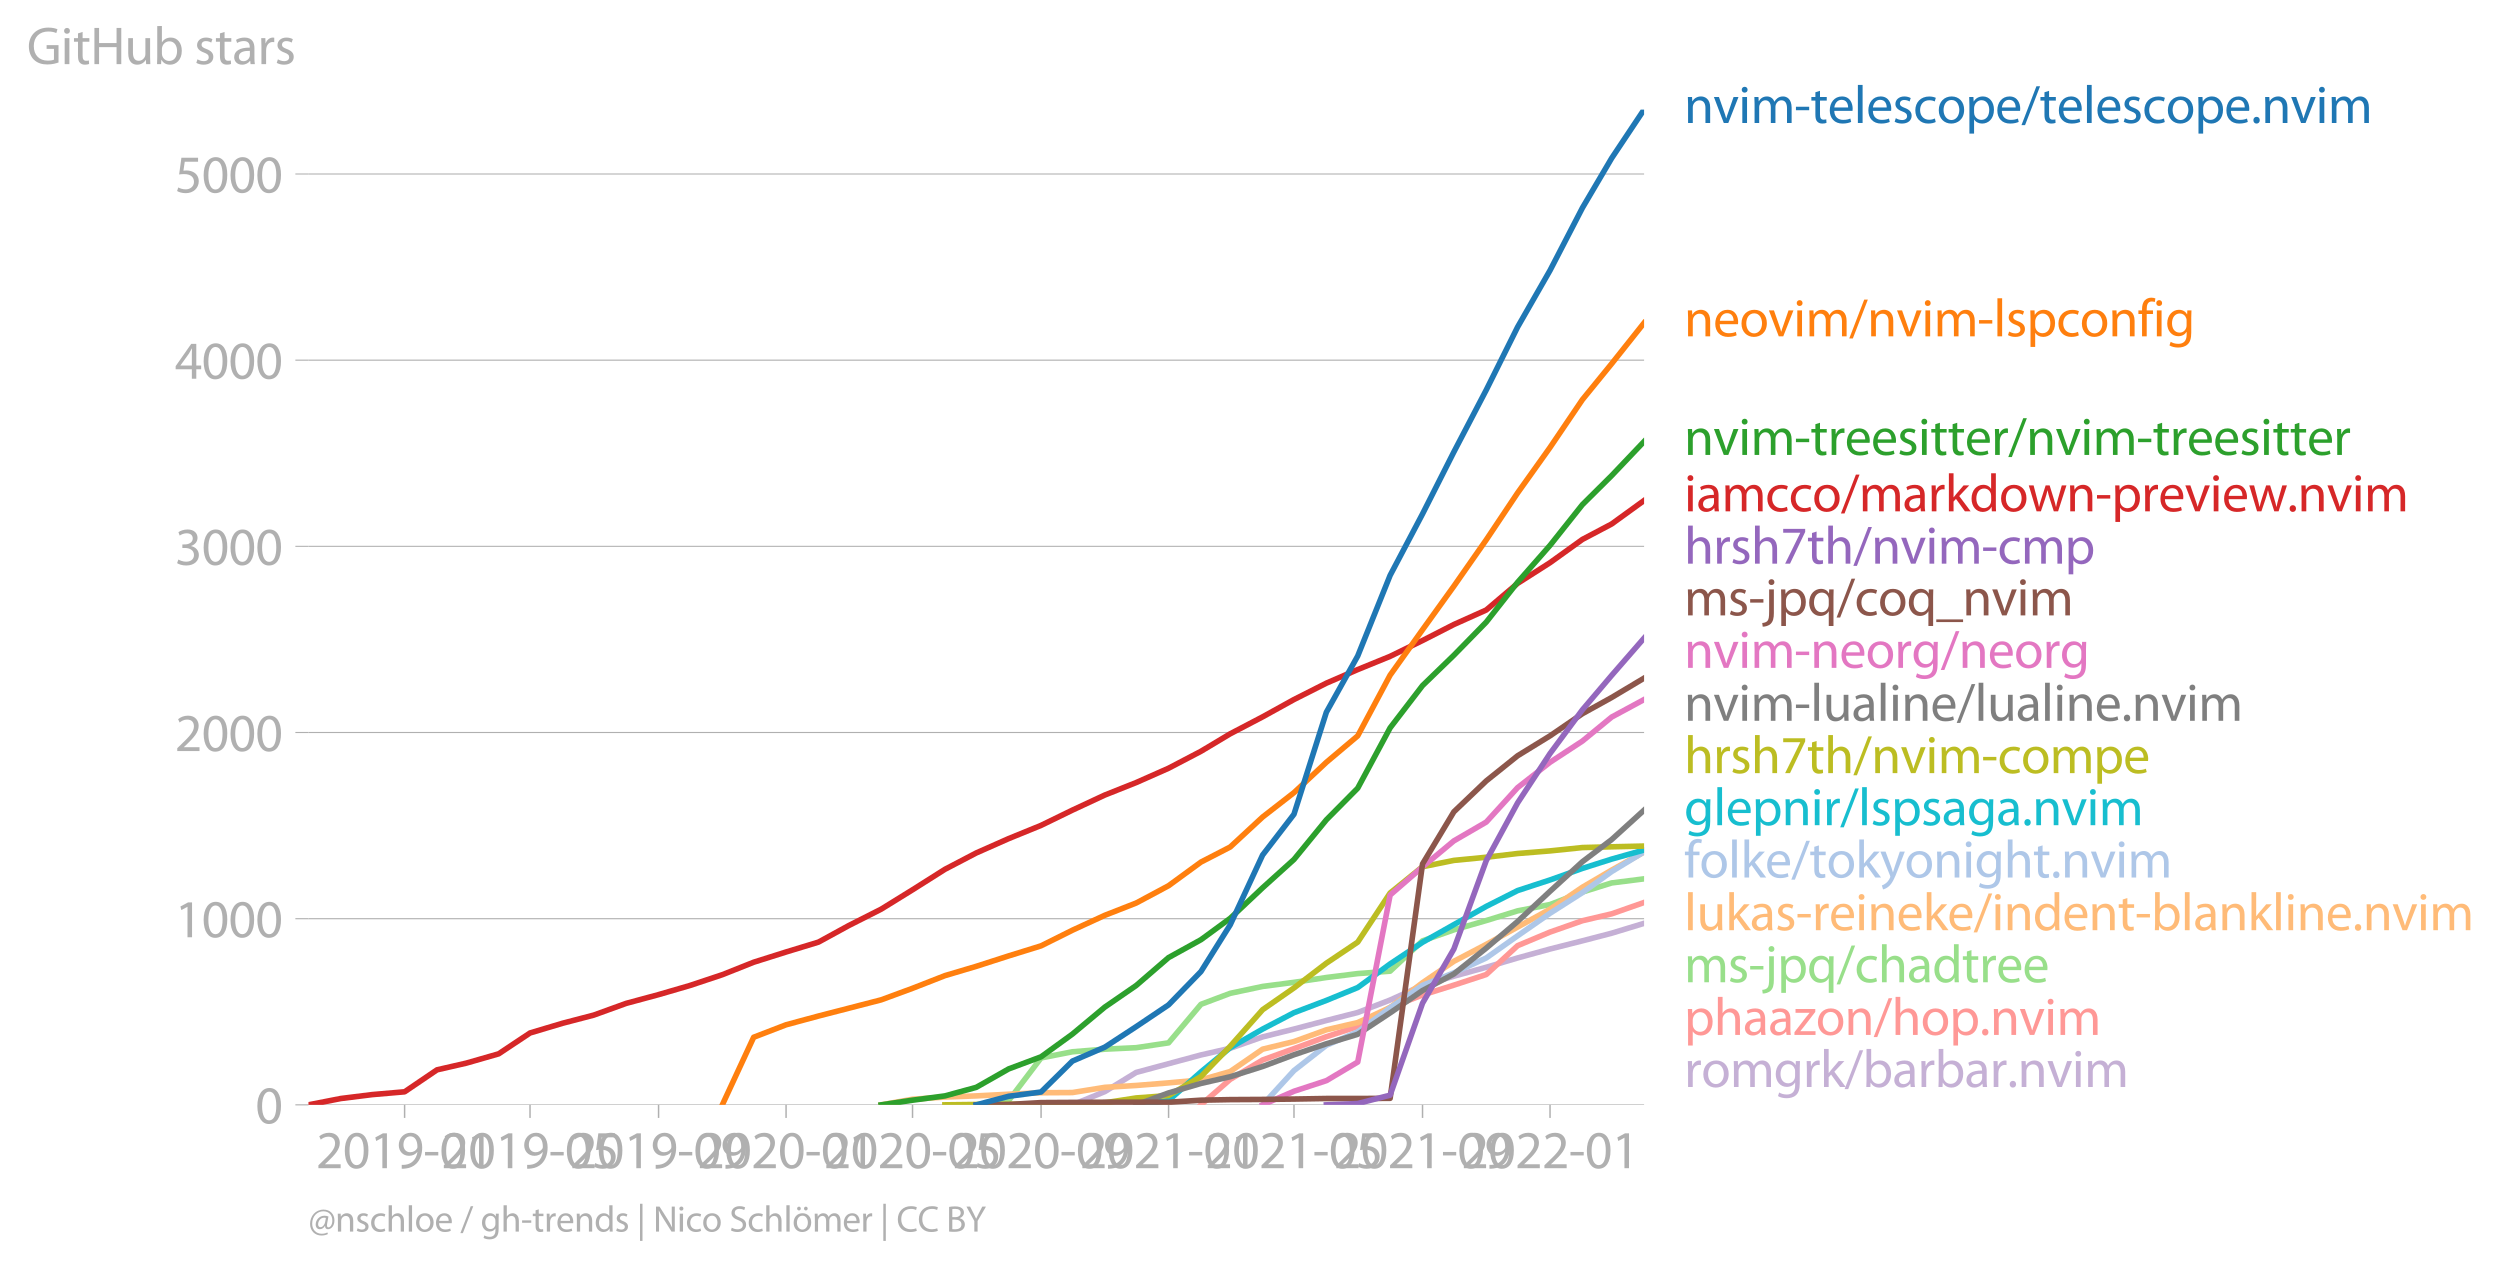 <svg xmlns:xlink="http://www.w3.org/1999/xlink" width="891.264" height="451.918" viewBox="0 0 668.448 338.939" xmlns="http://www.w3.org/2000/svg"><defs><style>*{stroke-linejoin:round;stroke-linecap:butt}</style></defs><g id="figure_1"><path d="M0 338.939h668.448V0H0v338.939z" style="fill:none" id="patch_1"/><g id="axes_1"><path d="M82.476 295.412h357.12V29.3H82.476v266.112z" style="fill:none" id="patch_2"/><g id="matplotlib.axis_1"><g id="xtick_1"><g id="line2d_1"><defs><path id="m31c21098c2" d="M0 0v3.5" style="stroke:#b0b0b0;stroke-width:.4"/></defs><use xlink:href="#m31c21098c2" x="108.184" y="295.412" style="fill:#b0b0b0;stroke:#b0b0b0;stroke-width:.4"/></g><g style="fill:#b0b0b0" transform="matrix(.14 0 0 -.14 84.49 312.352)" id="text_1"><defs><path id="MyriadPro-Regular-32" d="M2944 0v467H1075v13l333 307c877 845 1434 1466 1434 2234 0 595-378 1209-1274 1209-480 0-890-179-1178-422l180-397c192 160 505 352 883 352 621 0 825-390 825-813-6-627-486-1164-1548-2176L288 346V0h2656z" transform="scale(.016)"/><path id="MyriadPro-Regular-30" d="M1677 4230c-845 0-1447-768-1447-2163C243 691 794-70 1606-70c922 0 1447 780 1447 2195 0 1325-499 2105-1376 2105zm-32-435c582 0 845-672 845-1696 0-1062-276-1734-852-1734-512 0-844 614-844 1696 0 1133 358 1734 851 1734z" transform="scale(.016)"/><path id="MyriadPro-Regular-31" d="M1510 0h544v4160h-480l-908-486 108-429 724 390h12V0z" transform="scale(.016)"/><path id="MyriadPro-Regular-39" d="M614-64c135-6 314 0 519 32 448 51 889 243 1209 557 410 397 717 1037 717 1952 0 1062-525 1753-1376 1753S262 3539 262 2752c0-710 480-1274 1229-1274 416 0 749 167 979 448h20c-77-492-276-857-551-1107-237-224-544-358-870-403-192-19-333-32-455-19V-64zm1024 3866c589 0 852-544 852-1255 0-89-20-153-52-205-147-249-441-435-819-435-486 0-800 365-800 883 0 589 339 1012 813 1012h6z" transform="scale(.016)"/><path id="MyriadPro-Regular-2d" d="M192 1939v-416h1581v416H192z" transform="scale(.016)"/></defs><use xlink:href="#MyriadPro-Regular-32"/><use xlink:href="#MyriadPro-Regular-30" x="51.3"/><use xlink:href="#MyriadPro-Regular-31" x="102.6"/><use xlink:href="#MyriadPro-Regular-39" x="153.9"/><use xlink:href="#MyriadPro-Regular-2d" x="205.2"/><use xlink:href="#MyriadPro-Regular-30" x="235.9"/><use xlink:href="#MyriadPro-Regular-31" x="287.2"/></g></g><g id="xtick_2"><use xlink:href="#m31c21098c2" x="141.717" y="295.412" style="fill:#b0b0b0;stroke:#b0b0b0;stroke-width:.4" id="line2d_2"/><g style="fill:#b0b0b0" transform="matrix(.14 0 0 -.14 118.023 312.352)" id="text_2"><defs><path id="MyriadPro-Regular-35" d="M2771 4160H781L512 2163c154 19 339 45 576 45 832 0 1190-384 1197-922 0-556-455-902-986-902-377 0-717 128-889 230L269 186C467 58 851-70 1306-70c902 0 1548 608 1548 1420 0 525-268 884-595 1069-256 154-576 224-896 224-153 0-243-13-339-25l160 1068h1587v474z" transform="scale(.016)"/></defs><use xlink:href="#MyriadPro-Regular-32"/><use xlink:href="#MyriadPro-Regular-30" x="51.3"/><use xlink:href="#MyriadPro-Regular-31" x="102.6"/><use xlink:href="#MyriadPro-Regular-39" x="153.9"/><use xlink:href="#MyriadPro-Regular-2d" x="205.2"/><use xlink:href="#MyriadPro-Regular-30" x="235.9"/><use xlink:href="#MyriadPro-Regular-35" x="287.2"/></g></g><g id="xtick_3"><use xlink:href="#m31c21098c2" x="176.088" y="295.412" style="fill:#b0b0b0;stroke:#b0b0b0;stroke-width:.4" id="line2d_3"/><g style="fill:#b0b0b0" transform="matrix(.14 0 0 -.14 152.394 312.352)" id="text_3"><use xlink:href="#MyriadPro-Regular-32"/><use xlink:href="#MyriadPro-Regular-30" x="51.3"/><use xlink:href="#MyriadPro-Regular-31" x="102.6"/><use xlink:href="#MyriadPro-Regular-39" x="153.9"/><use xlink:href="#MyriadPro-Regular-2d" x="205.2"/><use xlink:href="#MyriadPro-Regular-30" x="235.9"/><use xlink:href="#MyriadPro-Regular-39" x="287.2"/></g></g><g id="xtick_4"><use xlink:href="#m31c21098c2" x="210.179" y="295.412" style="fill:#b0b0b0;stroke:#b0b0b0;stroke-width:.4" id="line2d_4"/><g style="fill:#b0b0b0" transform="matrix(.14 0 0 -.14 186.485 312.352)" id="text_4"><use xlink:href="#MyriadPro-Regular-32"/><use xlink:href="#MyriadPro-Regular-30" x="51.3"/><use xlink:href="#MyriadPro-Regular-32" x="102.6"/><use xlink:href="#MyriadPro-Regular-30" x="153.9"/><use xlink:href="#MyriadPro-Regular-2d" x="205.2"/><use xlink:href="#MyriadPro-Regular-30" x="235.9"/><use xlink:href="#MyriadPro-Regular-31" x="287.2"/></g></g><g id="xtick_5"><use xlink:href="#m31c21098c2" x="243.991" y="295.412" style="fill:#b0b0b0;stroke:#b0b0b0;stroke-width:.4" id="line2d_5"/><g style="fill:#b0b0b0" transform="matrix(.14 0 0 -.14 220.297 312.352)" id="text_5"><use xlink:href="#MyriadPro-Regular-32"/><use xlink:href="#MyriadPro-Regular-30" x="51.3"/><use xlink:href="#MyriadPro-Regular-32" x="102.6"/><use xlink:href="#MyriadPro-Regular-30" x="153.9"/><use xlink:href="#MyriadPro-Regular-2d" x="205.2"/><use xlink:href="#MyriadPro-Regular-30" x="235.9"/><use xlink:href="#MyriadPro-Regular-35" x="287.2"/></g></g><g id="xtick_6"><use xlink:href="#m31c21098c2" x="278.361" y="295.412" style="fill:#b0b0b0;stroke:#b0b0b0;stroke-width:.4" id="line2d_6"/><g style="fill:#b0b0b0" transform="matrix(.14 0 0 -.14 254.667 312.352)" id="text_6"><use xlink:href="#MyriadPro-Regular-32"/><use xlink:href="#MyriadPro-Regular-30" x="51.3"/><use xlink:href="#MyriadPro-Regular-32" x="102.6"/><use xlink:href="#MyriadPro-Regular-30" x="153.9"/><use xlink:href="#MyriadPro-Regular-2d" x="205.2"/><use xlink:href="#MyriadPro-Regular-30" x="235.9"/><use xlink:href="#MyriadPro-Regular-39" x="287.2"/></g></g><g id="xtick_7"><use xlink:href="#m31c21098c2" x="312.453" y="295.412" style="fill:#b0b0b0;stroke:#b0b0b0;stroke-width:.4" id="line2d_7"/><g style="fill:#b0b0b0" transform="matrix(.14 0 0 -.14 288.759 312.352)" id="text_7"><use xlink:href="#MyriadPro-Regular-32"/><use xlink:href="#MyriadPro-Regular-30" x="51.3"/><use xlink:href="#MyriadPro-Regular-32" x="102.6"/><use xlink:href="#MyriadPro-Regular-31" x="153.9"/><use xlink:href="#MyriadPro-Regular-2d" x="205.2"/><use xlink:href="#MyriadPro-Regular-30" x="235.9"/><use xlink:href="#MyriadPro-Regular-31" x="287.2"/></g></g><g id="xtick_8"><use xlink:href="#m31c21098c2" x="345.985" y="295.412" style="fill:#b0b0b0;stroke:#b0b0b0;stroke-width:.4" id="line2d_8"/><g style="fill:#b0b0b0" transform="matrix(.14 0 0 -.14 322.291 312.352)" id="text_8"><use xlink:href="#MyriadPro-Regular-32"/><use xlink:href="#MyriadPro-Regular-30" x="51.3"/><use xlink:href="#MyriadPro-Regular-32" x="102.6"/><use xlink:href="#MyriadPro-Regular-31" x="153.9"/><use xlink:href="#MyriadPro-Regular-2d" x="205.2"/><use xlink:href="#MyriadPro-Regular-30" x="235.9"/><use xlink:href="#MyriadPro-Regular-35" x="287.2"/></g></g><g id="xtick_9"><use xlink:href="#m31c21098c2" x="380.356" y="295.412" style="fill:#b0b0b0;stroke:#b0b0b0;stroke-width:.4" id="line2d_9"/><g style="fill:#b0b0b0" transform="matrix(.14 0 0 -.14 356.662 312.352)" id="text_9"><use xlink:href="#MyriadPro-Regular-32"/><use xlink:href="#MyriadPro-Regular-30" x="51.3"/><use xlink:href="#MyriadPro-Regular-32" x="102.6"/><use xlink:href="#MyriadPro-Regular-31" x="153.9"/><use xlink:href="#MyriadPro-Regular-2d" x="205.2"/><use xlink:href="#MyriadPro-Regular-30" x="235.9"/><use xlink:href="#MyriadPro-Regular-39" x="287.2"/></g></g><g id="xtick_10"><use xlink:href="#m31c21098c2" x="414.447" y="295.412" style="fill:#b0b0b0;stroke:#b0b0b0;stroke-width:.4" id="line2d_10"/><g style="fill:#b0b0b0" transform="matrix(.14 0 0 -.14 390.753 312.352)" id="text_10"><use xlink:href="#MyriadPro-Regular-32"/><use xlink:href="#MyriadPro-Regular-30" x="51.3"/><use xlink:href="#MyriadPro-Regular-32" x="102.6"/><use xlink:href="#MyriadPro-Regular-32" x="153.9"/><use xlink:href="#MyriadPro-Regular-2d" x="205.2"/><use xlink:href="#MyriadPro-Regular-30" x="235.9"/><use xlink:href="#MyriadPro-Regular-31" x="287.2"/></g></g></g><g id="matplotlib.axis_2"><g id="ytick_1"><path d="M82.476 295.412h357.12" clip-path="url(#pa1a9a6b11c)" style="fill:none;stroke:#b0b0b0;stroke-width:.3;stroke-linecap:square" id="line2d_11"/><g id="line2d_12"><defs><path id="mecd970bd7c" d="M0 0h-3.5" style="stroke:#b0b0b0;stroke-width:.3"/></defs><use xlink:href="#mecd970bd7c" x="82.476" y="295.412" style="fill:#b0b0b0;stroke:#b0b0b0;stroke-width:.3"/></g><use xlink:href="#MyriadPro-Regular-30" style="fill:#b0b0b0" transform="matrix(.14 0 0 -.14 68.295 300.382)" id="text_11"/></g><g id="ytick_2"><path d="M82.476 245.634h357.12" clip-path="url(#pa1a9a6b11c)" style="fill:none;stroke:#b0b0b0;stroke-width:.3;stroke-linecap:square" id="line2d_13"/><use xlink:href="#mecd970bd7c" x="82.476" y="245.634" style="fill:#b0b0b0;stroke:#b0b0b0;stroke-width:.3" id="line2d_14"/><g style="fill:#b0b0b0" transform="matrix(.14 0 0 -.14 46.75 250.604)" id="text_12"><use xlink:href="#MyriadPro-Regular-31"/><use xlink:href="#MyriadPro-Regular-30" x="51.3"/><use xlink:href="#MyriadPro-Regular-30" x="102.6"/><use xlink:href="#MyriadPro-Regular-30" x="153.9"/></g></g><g id="ytick_3"><path d="M82.476 195.856h357.12" clip-path="url(#pa1a9a6b11c)" style="fill:none;stroke:#b0b0b0;stroke-width:.3;stroke-linecap:square" id="line2d_15"/><use xlink:href="#mecd970bd7c" x="82.476" y="195.856" style="fill:#b0b0b0;stroke:#b0b0b0;stroke-width:.3" id="line2d_16"/><g style="fill:#b0b0b0" transform="matrix(.14 0 0 -.14 46.75 200.826)" id="text_13"><use xlink:href="#MyriadPro-Regular-32"/><use xlink:href="#MyriadPro-Regular-30" x="51.3"/><use xlink:href="#MyriadPro-Regular-30" x="102.6"/><use xlink:href="#MyriadPro-Regular-30" x="153.9"/></g></g><g id="ytick_4"><path d="M82.476 146.078h357.12" clip-path="url(#pa1a9a6b11c)" style="fill:none;stroke:#b0b0b0;stroke-width:.3;stroke-linecap:square" id="line2d_17"/><use xlink:href="#mecd970bd7c" x="82.476" y="146.078" style="fill:#b0b0b0;stroke:#b0b0b0;stroke-width:.3" id="line2d_18"/><g style="fill:#b0b0b0" transform="matrix(.14 0 0 -.14 46.75 151.048)" id="text_14"><defs><path id="MyriadPro-Regular-33" d="M269 211C474 77 883-70 1350-70c999 0 1517 582 1517 1248 0 582-416 966-928 1068v13c512 186 768 551 768 979 0 506-371 992-1190 992-448 0-871-160-1088-320l147-409c179 128 499 275 832 275 518 0 730-294 730-627 0-493-519-704-928-704H896v-423h314c544 0 1068-249 1075-832 6-345-218-806-941-806-390 0-762 160-922 262L269 211z" transform="scale(.016)"/></defs><use xlink:href="#MyriadPro-Regular-33"/><use xlink:href="#MyriadPro-Regular-30" x="51.3"/><use xlink:href="#MyriadPro-Regular-30" x="102.6"/><use xlink:href="#MyriadPro-Regular-30" x="153.9"/></g></g><g id="ytick_5"><path d="M82.476 96.3h357.12" clip-path="url(#pa1a9a6b11c)" style="fill:none;stroke:#b0b0b0;stroke-width:.3;stroke-linecap:square" id="line2d_19"/><use xlink:href="#mecd970bd7c" x="82.476" y="96.301" style="fill:#b0b0b0;stroke:#b0b0b0;stroke-width:.3" id="line2d_20"/><g style="fill:#b0b0b0" transform="matrix(.14 0 0 -.14 46.75 101.27)" id="text_15"><defs><path id="MyriadPro-Regular-34" d="M2560 0v1133h582v441h-582v2586h-608L96 1504v-371h1933V0h531zM666 1574v13l1017 1415c115 192 218 371 346 614h19c-13-218-19-435-19-653V1574H666z" transform="scale(.016)"/></defs><use xlink:href="#MyriadPro-Regular-34"/><use xlink:href="#MyriadPro-Regular-30" x="51.3"/><use xlink:href="#MyriadPro-Regular-30" x="102.6"/><use xlink:href="#MyriadPro-Regular-30" x="153.9"/></g></g><g id="ytick_6"><path d="M82.476 46.523h357.12" clip-path="url(#pa1a9a6b11c)" style="fill:none;stroke:#b0b0b0;stroke-width:.3;stroke-linecap:square" id="line2d_21"/><use xlink:href="#mecd970bd7c" x="82.476" y="46.523" style="fill:#b0b0b0;stroke:#b0b0b0;stroke-width:.3" id="line2d_22"/><g style="fill:#b0b0b0" transform="matrix(.14 0 0 -.14 46.75 51.493)" id="text_16"><use xlink:href="#MyriadPro-Regular-35"/><use xlink:href="#MyriadPro-Regular-30" x="51.3"/><use xlink:href="#MyriadPro-Regular-30" x="102.6"/><use xlink:href="#MyriadPro-Regular-30" x="153.9"/></g></g><g style="fill:#b0b0b0" transform="matrix(.14 0 0 -.14 7.2 17.14)" id="text_17"><defs><path id="MyriadPro-Regular-47" d="M3770 2266H2349v-448h877V531c-128-64-378-115-743-115-1005 0-1664 646-1664 1741 0 1081 685 1734 1735 1734 435 0 723-83 953-185l135 454c-186 90-576 198-1076 198-1446 0-2329-940-2336-2227 0-672 231-1248 602-1606 422-403 960-570 1613-570 582 0 1075 147 1325 237v2074z" transform="scale(.016)"/><path id="MyriadPro-Regular-69" d="M1030 0v3098H467V0h563zM749 4320c-205 0-352-154-352-352 0-192 141-346 339-346 224 0 365 154 358 346 0 198-134 352-345 352z" transform="scale(.016)"/><path id="MyriadPro-Regular-74" d="M595 3667v-569H115v-429h480V979c0-365 58-640 218-806C947 19 1158-70 1421-70c217 0 390 38 499 83l-26 422c-83-25-172-38-326-38-314 0-422 217-422 601v1671h806v429h-806v742l-551-173z" transform="scale(.016)"/><path id="MyriadPro-Regular-48" d="M486 4314V0h557v2022h2087V0h563v4314h-563V2509H1043v1805H486z" transform="scale(.016)"/><path id="MyriadPro-Regular-75" d="M3059 3098h-563V1197c0-103-19-205-51-288-103-250-365-512-743-512-512 0-691 397-691 985v1716H448V1286C448 198 1030-70 1517-70c550 0 877 326 1024 576h13l32-506h499c-19 243-26 525-26 845v2253z" transform="scale(.016)"/><path id="MyriadPro-Regular-62" d="M467 800c0-275-13-589-25-800h486l26 512h19c230-410 589-582 1037-582 691 0 1388 550 1388 1657 7 941-537 1581-1305 1581-499 0-858-224-1056-570h-13v1946H467V800zm557 998c0 90 19 167 32 231 115 429 474 691 858 691 601 0 921-531 921-1152 0-710-352-1190-941-1190-409 0-736 268-844 659-13 64-26 134-26 205v556z" transform="scale(.016)"/><path id="MyriadPro-Regular-73" d="M250 147C467 19 781-70 1120-70c736 0 1158 390 1158 934 0 461-275 730-812 934-404 154-589 269-589 525 0 231 185 423 518 423 288 0 512-103 634-180l141 410c-173 102-448 192-762 192-666 0-1069-410-1069-909 0-371 263-678 819-877 416-153 576-300 576-569 0-256-192-461-601-461-282 0-576 115-743 224L250 147z" transform="scale(.016)"/><path id="MyriadPro-Regular-61" d="M2643 1901c0 621-230 1267-1177 1267-391 0-762-109-1018-275l128-371c218 140 518 230 806 230 634 0 704-461 704-717v-64C890 1978 224 1568 224 819c0-448 320-889 947-889 442 0 775 217 947 460h20l44-390h512c-38 211-51 474-51 742v1159zm-544-858c0-57-13-121-32-179-89-262-345-518-749-518-288 0-531 172-531 537 0 602 698 711 1312 698v-538z" transform="scale(.016)"/><path id="MyriadPro-Regular-72" d="M467 0h557v1651c0 96 13 186 26 263 76 422 358 723 755 723 77 0 134-7 192-19v531c-51 13-96 19-160 19-378 0-717-262-858-678h-25l-20 608H442c19-288 25-602 25-967V0z" transform="scale(.016)"/></defs><use xlink:href="#MyriadPro-Regular-47"/><use xlink:href="#MyriadPro-Regular-69" x="64.6"/><use xlink:href="#MyriadPro-Regular-74" x="88"/><use xlink:href="#MyriadPro-Regular-48" x="121.1"/><use xlink:href="#MyriadPro-Regular-75" x="186.3"/><use xlink:href="#MyriadPro-Regular-62" x="241.4"/><use xlink:href="#MyriadPro-Regular-20" x="298.3"/><use xlink:href="#MyriadPro-Regular-73" x="319.5"/><use xlink:href="#MyriadPro-Regular-74" x="359.1"/><use xlink:href="#MyriadPro-Regular-61" x="392.2"/><use xlink:href="#MyriadPro-Regular-72" x="440.4"/><use xlink:href="#MyriadPro-Regular-73" x="473.1"/></g></g><path d="m286.744 295.412 8.663-3.535 8.383-5.127 8.663-2.34 8.662-2.339 7.824-1.792 8.663-3.036 8.383-2.09 8.663-2.29 8.383-2.141 8.662-3.335 8.663-3.933 8.383-2.439 8.662-2.39 8.383-2.488 8.663-2.39 8.662-2.19 7.825-2.04 8.662-2.639" clip-path="url(#pa1a9a6b11c)" style="fill:none;stroke:#c5b0d5;stroke-width:1.5;stroke-linecap:square" id="line2d_23"/><path d="m321.115 295.412 7.824-6.82 8.663-5.177 8.383-3.036 8.663-3.186 8.383-2.738 8.662-5.077 8.663-3.335 8.383-2.638 8.662-2.838 8.383-7.715 8.663-3.634 8.662-3.037 7.825-1.841 8.662-3.037" clip-path="url(#pa1a9a6b11c)" style="fill:none;stroke:#ff9896;stroke-width:1.5;stroke-linecap:square" id="line2d_24"/><path d="m261.036 295.412 8.663-1.145 8.662-11.4 8.383-1.642 8.663-.697 8.383-.398 8.663-1.294 8.662-10.304 7.824-2.937 8.663-1.842 8.383-1.095 8.663-1.294 8.383-1.046 8.662-.647 8.663-8.114 8.383-2.936 8.662-2.49 8.383-2.588 8.663-1.692 8.662-3.335 7.825-2.44 8.662-1.095" clip-path="url(#pa1a9a6b11c)" style="fill:none;stroke:#98df8a;stroke-width:1.5;stroke-linecap:square" id="line2d_25"/><g style="fill:#1f77b4" transform="matrix(.14 0 0 -.14 450.31 32.884)" id="text_18"><defs><path id="MyriadPro-Regular-6e" d="M467 0h563v1862c0 96 13 192 39 263 96 313 384 576 755 576 531 0 717-416 717-915V0h563v1850c0 1062-666 1318-1094 1318-512 0-871-288-1024-582h-13l-32 512H442c19-256 25-519 25-839V0z" transform="scale(.016)"/><path id="MyriadPro-Regular-76" d="M83 3098 1261 0h537l1216 3098h-588l-602-1741c-102-282-192-538-262-794h-20c-64 256-147 512-249 794L685 3098H83z" transform="scale(.016)"/><path id="MyriadPro-Regular-6d" d="M467 0h551v1869c0 96 12 192 44 275 90 282 346 563 698 563 429 0 646-358 646-851V0h551v1914c0 102 19 204 45 281 96 275 345 512 665 512 455 0 672-358 672-953V0h551v1824c0 1075-608 1344-1018 1344-294 0-499-77-685-218-128-96-249-230-345-403h-13c-135 365-455 621-877 621-512 0-800-275-973-570h-19l-26 500H442c19-256 25-519 25-839V0z" transform="scale(.016)"/><path id="MyriadPro-Regular-65" d="M2957 1446c6 58 19 148 19 263 0 569-269 1459-1280 1459-902 0-1453-736-1453-1670C243 563 813-70 1766-70c493 0 832 108 1031 198l-96 403c-211-89-455-160-858-160-563 0-1049 314-1062 1075h2176zM787 1850c45 390 295 915 864 915 634 0 787-557 781-915H787z" transform="scale(.016)"/><path id="MyriadPro-Regular-6c" d="M467 0h563v4544H467V0z" transform="scale(.016)"/><path id="MyriadPro-Regular-63" d="M2579 538c-160-71-371-154-691-154-614 0-1075 442-1075 1158 0 647 384 1172 1094 1172 307 0 519-71 653-148l128 436c-154 76-448 160-781 160-1011 0-1664-692-1664-1645C243 570 851-70 1786-70c416 0 742 108 889 185l-96 423z" transform="scale(.016)"/><path id="MyriadPro-Regular-6f" d="M1779 3168c-857 0-1536-608-1536-1645C243 544 890-70 1728-70c749 0 1542 499 1542 1644 0 948-601 1594-1491 1594zm-13-422c666 0 928-666 928-1191 0-697-403-1203-940-1203-551 0-941 512-941 1190 0 589 288 1204 953 1204z" transform="scale(.016)"/><path id="MyriadPro-Regular-70" d="M467-1267h557V416h13c185-307 544-486 953-486 730 0 1408 550 1408 1664 0 940-563 1574-1312 1574-505 0-870-224-1100-602h-13l-26 532H442c12-295 25-615 25-1012v-3353zm557 3059c0 77 19 160 38 230 109 423 468 698 852 698 595 0 921-531 921-1152 0-710-345-1197-941-1197-403 0-742 269-844 659-13 71-26 148-26 231v531z" transform="scale(.016)"/><path id="MyriadPro-Regular-2f" d="m422-256 1792 4640h-435L-6-256h428z" transform="scale(.016)"/><path id="MyriadPro-Regular-2e" d="M710-70c237 0 384 172 384 403 0 237-153 403-377 403S333 570 333 333c0-231 153-403 371-403h6z" transform="scale(.016)"/></defs><use xlink:href="#MyriadPro-Regular-6e"/><use xlink:href="#MyriadPro-Regular-76" x="55.5"/><use xlink:href="#MyriadPro-Regular-69" x="103.6"/><use xlink:href="#MyriadPro-Regular-6d" x="127"/><use xlink:href="#MyriadPro-Regular-2d" x="210.4"/><use xlink:href="#MyriadPro-Regular-74" x="241.1"/><use xlink:href="#MyriadPro-Regular-65" x="274.2"/><use xlink:href="#MyriadPro-Regular-6c" x="324.3"/><use xlink:href="#MyriadPro-Regular-65" x="347.9"/><use xlink:href="#MyriadPro-Regular-73" x="398"/><use xlink:href="#MyriadPro-Regular-63" x="437.6"/><use xlink:href="#MyriadPro-Regular-6f" x="482.4"/><use xlink:href="#MyriadPro-Regular-70" x="537.3"/><use xlink:href="#MyriadPro-Regular-65" x="594.2"/><use xlink:href="#MyriadPro-Regular-2f" x="644.3"/><use xlink:href="#MyriadPro-Regular-74" x="678.6"/><use xlink:href="#MyriadPro-Regular-65" x="711.7"/><use xlink:href="#MyriadPro-Regular-6c" x="761.8"/><use xlink:href="#MyriadPro-Regular-65" x="785.4"/><use xlink:href="#MyriadPro-Regular-73" x="835.5"/><use xlink:href="#MyriadPro-Regular-63" x="875.1"/><use xlink:href="#MyriadPro-Regular-6f" x="919.9"/><use xlink:href="#MyriadPro-Regular-70" x="974.8"/><use xlink:href="#MyriadPro-Regular-65" x="1031.7"/><use xlink:href="#MyriadPro-Regular-2e" x="1081.8"/><use xlink:href="#MyriadPro-Regular-6e" x="1102.5"/><use xlink:href="#MyriadPro-Regular-76" x="1158"/><use xlink:href="#MyriadPro-Regular-69" x="1206.1"/><use xlink:href="#MyriadPro-Regular-6d" x="1229.5"/></g><g style="fill:#ff7f0e" transform="matrix(.14 0 0 -.14 450.31 89.928)" id="text_19"><defs><path id="MyriadPro-Regular-66" d="M1082 0v2669h748v429h-748v166c0 474 121 896 601 896 160 0 275-32 359-70l76 435c-108 45-281 89-480 89-262 0-544-83-755-288-262-249-358-646-358-1081v-147H90v-429h435V0h557z" transform="scale(.016)"/><path id="MyriadPro-Regular-67" d="M3110 2246c0 378 13 628 26 852h-493l-25-468h-13c-135 256-429 538-967 538-710 0-1395-595-1395-1645C243 666 794 13 1562 13c480 0 812 230 985 518h13V186c0-781-422-1082-998-1082-384 0-704 115-909 243l-141-429c250-166 659-256 1030-256 391 0 826 90 1127 372 301 268 441 704 441 1414v1798zm-556-928c0-96-13-204-45-300-122-359-435-576-781-576-608 0-915 505-915 1113 0 717 384 1171 921 1171 410 0 685-268 788-595 25-77 32-160 32-256v-557z" transform="scale(.016)"/></defs><use xlink:href="#MyriadPro-Regular-6e"/><use xlink:href="#MyriadPro-Regular-65" x="55.5"/><use xlink:href="#MyriadPro-Regular-6f" x="105.6"/><use xlink:href="#MyriadPro-Regular-76" x="160.5"/><use xlink:href="#MyriadPro-Regular-69" x="208.6"/><use xlink:href="#MyriadPro-Regular-6d" x="232"/><use xlink:href="#MyriadPro-Regular-2f" x="315.4"/><use xlink:href="#MyriadPro-Regular-6e" x="349.7"/><use xlink:href="#MyriadPro-Regular-76" x="405.2"/><use xlink:href="#MyriadPro-Regular-69" x="453.3"/><use xlink:href="#MyriadPro-Regular-6d" x="476.7"/><use xlink:href="#MyriadPro-Regular-2d" x="560.1"/><use xlink:href="#MyriadPro-Regular-6c" x="590.8"/><use xlink:href="#MyriadPro-Regular-73" x="614.4"/><use xlink:href="#MyriadPro-Regular-70" x="654"/><use xlink:href="#MyriadPro-Regular-63" x="710.9"/><use xlink:href="#MyriadPro-Regular-6f" x="755.7"/><use xlink:href="#MyriadPro-Regular-6e" x="810.6"/><use xlink:href="#MyriadPro-Regular-66" x="866.1"/><use xlink:href="#MyriadPro-Regular-69" x="895.3"/><use xlink:href="#MyriadPro-Regular-67" x="918.7"/></g><g style="fill:#2ca02c" transform="matrix(.14 0 0 -.14 450.31 121.638)" id="text_20"><use xlink:href="#MyriadPro-Regular-6e"/><use xlink:href="#MyriadPro-Regular-76" x="55.5"/><use xlink:href="#MyriadPro-Regular-69" x="103.6"/><use xlink:href="#MyriadPro-Regular-6d" x="127"/><use xlink:href="#MyriadPro-Regular-2d" x="210.4"/><use xlink:href="#MyriadPro-Regular-74" x="241.1"/><use xlink:href="#MyriadPro-Regular-72" x="274.2"/><use xlink:href="#MyriadPro-Regular-65" x="306.9"/><use xlink:href="#MyriadPro-Regular-65" x="357"/><use xlink:href="#MyriadPro-Regular-73" x="407.1"/><use xlink:href="#MyriadPro-Regular-69" x="446.7"/><use xlink:href="#MyriadPro-Regular-74" x="470.1"/><use xlink:href="#MyriadPro-Regular-74" x="503.2"/><use xlink:href="#MyriadPro-Regular-65" x="536.3"/><use xlink:href="#MyriadPro-Regular-72" x="586.4"/><use xlink:href="#MyriadPro-Regular-2f" x="619.1"/><use xlink:href="#MyriadPro-Regular-6e" x="653.4"/><use xlink:href="#MyriadPro-Regular-76" x="708.9"/><use xlink:href="#MyriadPro-Regular-69" x="757"/><use xlink:href="#MyriadPro-Regular-6d" x="780.4"/><use xlink:href="#MyriadPro-Regular-2d" x="863.8"/><use xlink:href="#MyriadPro-Regular-74" x="894.5"/><use xlink:href="#MyriadPro-Regular-72" x="927.6"/><use xlink:href="#MyriadPro-Regular-65" x="960.3"/><use xlink:href="#MyriadPro-Regular-65" x="1010.4"/><use xlink:href="#MyriadPro-Regular-73" x="1060.5"/><use xlink:href="#MyriadPro-Regular-69" x="1100.1"/><use xlink:href="#MyriadPro-Regular-74" x="1123.5"/><use xlink:href="#MyriadPro-Regular-74" x="1156.6"/><use xlink:href="#MyriadPro-Regular-65" x="1189.7"/><use xlink:href="#MyriadPro-Regular-72" x="1239.8"/></g><g style="fill:#d62728" transform="matrix(.14 0 0 -.14 450.31 136.722)" id="text_21"><defs><path id="MyriadPro-Regular-6b" d="M1024 4544H467V0h557v1165l288 320L2381 0h685L1702 1824l1197 1274h-678l-909-1069c-90-109-198-243-275-352h-13v2867z" transform="scale(.016)"/><path id="MyriadPro-Regular-64" d="M2579 4544V2694h-13c-140 250-460 474-934 474-755 0-1395-634-1389-1664C243 563 819-70 1568-70c506 0 883 262 1056 608h13l25-538h506c-19 211-26 525-26 800v3744h-563zm0-3245c0-89-6-166-25-243-103-422-448-672-826-672-608 0-915 518-915 1146 0 684 345 1196 928 1196 422 0 729-294 813-652 19-71 25-167 25-237v-538z" transform="scale(.016)"/><path id="MyriadPro-Regular-77" d="M115 3098 1050 0h512l499 1472c109 333 205 653 281 1024h13c77-365 167-672 275-1018L3104 0h512l998 3098h-556l-442-1556c-102-364-186-691-237-1004h-19c-70 313-160 640-275 1011l-480 1549h-474l-505-1575c-103-339-205-672-276-985h-19c-57 320-141 640-230 985L691 3098H115z" transform="scale(.016)"/></defs><use xlink:href="#MyriadPro-Regular-69"/><use xlink:href="#MyriadPro-Regular-61" x="23.4"/><use xlink:href="#MyriadPro-Regular-6d" x="71.6"/><use xlink:href="#MyriadPro-Regular-63" x="155"/><use xlink:href="#MyriadPro-Regular-63" x="199.8"/><use xlink:href="#MyriadPro-Regular-6f" x="244.6"/><use xlink:href="#MyriadPro-Regular-2f" x="299.5"/><use xlink:href="#MyriadPro-Regular-6d" x="333.8"/><use xlink:href="#MyriadPro-Regular-61" x="417.2"/><use xlink:href="#MyriadPro-Regular-72" x="465.4"/><use xlink:href="#MyriadPro-Regular-6b" x="498.1"/><use xlink:href="#MyriadPro-Regular-64" x="545"/><use xlink:href="#MyriadPro-Regular-6f" x="601.4"/><use xlink:href="#MyriadPro-Regular-77" x="656.3"/><use xlink:href="#MyriadPro-Regular-6e" x="729.9"/><use xlink:href="#MyriadPro-Regular-2d" x="785.4"/><use xlink:href="#MyriadPro-Regular-70" x="816.1"/><use xlink:href="#MyriadPro-Regular-72" x="873"/><use xlink:href="#MyriadPro-Regular-65" x="905.7"/><use xlink:href="#MyriadPro-Regular-76" x="955.8"/><use xlink:href="#MyriadPro-Regular-69" x="1003.9"/><use xlink:href="#MyriadPro-Regular-65" x="1027.3"/><use xlink:href="#MyriadPro-Regular-77" x="1077.4"/><use xlink:href="#MyriadPro-Regular-2e" x="1151"/><use xlink:href="#MyriadPro-Regular-6e" x="1171.7"/><use xlink:href="#MyriadPro-Regular-76" x="1227.2"/><use xlink:href="#MyriadPro-Regular-69" x="1275.3"/><use xlink:href="#MyriadPro-Regular-6d" x="1298.7"/></g><g style="fill:#9467bd" transform="matrix(.14 0 0 -.14 450.31 150.722)" id="text_22"><defs><path id="MyriadPro-Regular-68" d="M467 0h563v1869c0 109 7 192 39 269 102 307 390 563 755 563 531 0 717-423 717-922V0h563v1843c0 1069-666 1325-1082 1325-211 0-409-64-576-160-172-96-313-237-403-397h-13v1933H467V0z" transform="scale(.016)"/><path id="MyriadPro-Regular-37" d="M365 4160v-467h2035v-13L595 0h583l1811 3789v371H365z" transform="scale(.016)"/></defs><use xlink:href="#MyriadPro-Regular-68"/><use xlink:href="#MyriadPro-Regular-72" x="55.5"/><use xlink:href="#MyriadPro-Regular-73" x="88.2"/><use xlink:href="#MyriadPro-Regular-68" x="127.8"/><use xlink:href="#MyriadPro-Regular-37" x="183.3"/><use xlink:href="#MyriadPro-Regular-74" x="234.6"/><use xlink:href="#MyriadPro-Regular-68" x="267.7"/><use xlink:href="#MyriadPro-Regular-2f" x="323.2"/><use xlink:href="#MyriadPro-Regular-6e" x="357.5"/><use xlink:href="#MyriadPro-Regular-76" x="413"/><use xlink:href="#MyriadPro-Regular-69" x="461.1"/><use xlink:href="#MyriadPro-Regular-6d" x="484.5"/><use xlink:href="#MyriadPro-Regular-2d" x="567.9"/><use xlink:href="#MyriadPro-Regular-63" x="598.6"/><use xlink:href="#MyriadPro-Regular-6d" x="643.4"/><use xlink:href="#MyriadPro-Regular-70" x="726.8"/></g><g style="fill:#8c564b" transform="matrix(.14 0 0 -.14 450.31 164.54)" id="text_23"><defs><path id="MyriadPro-Regular-6a" d="M-230-1350c300 0 710 102 960 352 275 281 371 672 371 1273v2823H538V493c0-743-58-992-212-1165C192-819-32-890-288-909l58-441zM826 4320c-212 0-359-154-359-352 0-186 135-346 346-346 224 0 358 160 352 346 0 198-135 352-339 352z" transform="scale(.016)"/><path id="MyriadPro-Regular-71" d="M2579-1267h563v3513c0 320 7 589 20 852h-532l-19-468h-13c-153 301-473 538-953 538-653 0-1402-512-1402-1670C243 557 832-70 1555-70c499 0 845 243 1011 550h13v-1747zm0 2528c0-83-19-192-45-269-128-390-441-614-806-614-621 0-915 537-915 1152 0 697 352 1190 934 1190 423 0 723-294 807-640 19-70 25-160 25-237v-582z" transform="scale(.016)"/><path id="MyriadPro-Regular-5f" d="M0-480v-320h3200v320H0z" transform="scale(.016)"/></defs><use xlink:href="#MyriadPro-Regular-6d"/><use xlink:href="#MyriadPro-Regular-73" x="83.4"/><use xlink:href="#MyriadPro-Regular-2d" x="123"/><use xlink:href="#MyriadPro-Regular-6a" x="153.7"/><use xlink:href="#MyriadPro-Regular-70" x="178"/><use xlink:href="#MyriadPro-Regular-71" x="234.9"/><use xlink:href="#MyriadPro-Regular-2f" x="291.2"/><use xlink:href="#MyriadPro-Regular-63" x="325.5"/><use xlink:href="#MyriadPro-Regular-6f" x="370.3"/><use xlink:href="#MyriadPro-Regular-71" x="425.2"/><use xlink:href="#MyriadPro-Regular-5f" x="481.5"/><use xlink:href="#MyriadPro-Regular-6e" x="531.5"/><use xlink:href="#MyriadPro-Regular-76" x="587"/><use xlink:href="#MyriadPro-Regular-69" x="635.1"/><use xlink:href="#MyriadPro-Regular-6d" x="658.5"/></g><g style="fill:#e377c2" transform="matrix(.14 0 0 -.14 450.31 178.567)" id="text_24"><use xlink:href="#MyriadPro-Regular-6e"/><use xlink:href="#MyriadPro-Regular-76" x="55.5"/><use xlink:href="#MyriadPro-Regular-69" x="103.6"/><use xlink:href="#MyriadPro-Regular-6d" x="127"/><use xlink:href="#MyriadPro-Regular-2d" x="210.4"/><use xlink:href="#MyriadPro-Regular-6e" x="241.1"/><use xlink:href="#MyriadPro-Regular-65" x="296.6"/><use xlink:href="#MyriadPro-Regular-6f" x="346.7"/><use xlink:href="#MyriadPro-Regular-72" x="401.6"/><use xlink:href="#MyriadPro-Regular-67" x="434.3"/><use xlink:href="#MyriadPro-Regular-2f" x="490.2"/><use xlink:href="#MyriadPro-Regular-6e" x="524.5"/><use xlink:href="#MyriadPro-Regular-65" x="580"/><use xlink:href="#MyriadPro-Regular-6f" x="630.1"/><use xlink:href="#MyriadPro-Regular-72" x="685"/><use xlink:href="#MyriadPro-Regular-67" x="717.7"/></g><g style="fill:#7f7f7f" transform="matrix(.14 0 0 -.14 450.31 192.722)" id="text_25"><use xlink:href="#MyriadPro-Regular-6e"/><use xlink:href="#MyriadPro-Regular-76" x="55.5"/><use xlink:href="#MyriadPro-Regular-69" x="103.6"/><use xlink:href="#MyriadPro-Regular-6d" x="127"/><use xlink:href="#MyriadPro-Regular-2d" x="210.4"/><use xlink:href="#MyriadPro-Regular-6c" x="241.1"/><use xlink:href="#MyriadPro-Regular-75" x="264.7"/><use xlink:href="#MyriadPro-Regular-61" x="319.8"/><use xlink:href="#MyriadPro-Regular-6c" x="368"/><use xlink:href="#MyriadPro-Regular-69" x="391.6"/><use xlink:href="#MyriadPro-Regular-6e" x="415"/><use xlink:href="#MyriadPro-Regular-65" x="470.5"/><use xlink:href="#MyriadPro-Regular-2f" x="520.6"/><use xlink:href="#MyriadPro-Regular-6c" x="554.9"/><use xlink:href="#MyriadPro-Regular-75" x="578.5"/><use xlink:href="#MyriadPro-Regular-61" x="633.6"/><use xlink:href="#MyriadPro-Regular-6c" x="681.8"/><use xlink:href="#MyriadPro-Regular-69" x="705.4"/><use xlink:href="#MyriadPro-Regular-6e" x="728.8"/><use xlink:href="#MyriadPro-Regular-65" x="784.3"/><use xlink:href="#MyriadPro-Regular-2e" x="834.4"/><use xlink:href="#MyriadPro-Regular-6e" x="855.1"/><use xlink:href="#MyriadPro-Regular-76" x="910.6"/><use xlink:href="#MyriadPro-Regular-69" x="958.7"/><use xlink:href="#MyriadPro-Regular-6d" x="982.1"/></g><g style="fill:#bcbd22" transform="matrix(.14 0 0 -.14 450.31 206.722)" id="text_26"><use xlink:href="#MyriadPro-Regular-68"/><use xlink:href="#MyriadPro-Regular-72" x="55.5"/><use xlink:href="#MyriadPro-Regular-73" x="88.2"/><use xlink:href="#MyriadPro-Regular-68" x="127.8"/><use xlink:href="#MyriadPro-Regular-37" x="183.3"/><use xlink:href="#MyriadPro-Regular-74" x="234.6"/><use xlink:href="#MyriadPro-Regular-68" x="267.7"/><use xlink:href="#MyriadPro-Regular-2f" x="323.2"/><use xlink:href="#MyriadPro-Regular-6e" x="357.5"/><use xlink:href="#MyriadPro-Regular-76" x="413"/><use xlink:href="#MyriadPro-Regular-69" x="461.1"/><use xlink:href="#MyriadPro-Regular-6d" x="484.5"/><use xlink:href="#MyriadPro-Regular-2d" x="567.9"/><use xlink:href="#MyriadPro-Regular-63" x="598.6"/><use xlink:href="#MyriadPro-Regular-6f" x="643.4"/><use xlink:href="#MyriadPro-Regular-6d" x="698.3"/><use xlink:href="#MyriadPro-Regular-70" x="781.7"/><use xlink:href="#MyriadPro-Regular-65" x="838.6"/></g><g style="fill:#17becf" transform="matrix(.14 0 0 -.14 450.31 220.645)" id="text_27"><use xlink:href="#MyriadPro-Regular-67"/><use xlink:href="#MyriadPro-Regular-6c" x="55.9"/><use xlink:href="#MyriadPro-Regular-65" x="79.5"/><use xlink:href="#MyriadPro-Regular-70" x="129.6"/><use xlink:href="#MyriadPro-Regular-6e" x="186.5"/><use xlink:href="#MyriadPro-Regular-69" x="242"/><use xlink:href="#MyriadPro-Regular-72" x="265.4"/><use xlink:href="#MyriadPro-Regular-2f" x="298.1"/><use xlink:href="#MyriadPro-Regular-6c" x="332.4"/><use xlink:href="#MyriadPro-Regular-73" x="356"/><use xlink:href="#MyriadPro-Regular-70" x="395.6"/><use xlink:href="#MyriadPro-Regular-73" x="452.5"/><use xlink:href="#MyriadPro-Regular-61" x="492.1"/><use xlink:href="#MyriadPro-Regular-67" x="540.3"/><use xlink:href="#MyriadPro-Regular-61" x="596.2"/><use xlink:href="#MyriadPro-Regular-2e" x="644.4"/><use xlink:href="#MyriadPro-Regular-6e" x="665.1"/><use xlink:href="#MyriadPro-Regular-76" x="720.6"/><use xlink:href="#MyriadPro-Regular-69" x="768.7"/><use xlink:href="#MyriadPro-Regular-6d" x="792.1"/></g><g style="fill:#aec7e8" transform="matrix(.14 0 0 -.14 450.31 234.638)" id="text_28"><defs><path id="MyriadPro-Regular-79" d="M58 3098 1203 243c26-70 39-115 39-147s-20-77-45-134c-128-288-320-506-474-628-166-140-352-230-493-275l141-473c141 25 416 121 691 364 384 333 660 877 1063 1940l845 2208h-596l-614-1818c-77-224-141-461-198-646h-13c-51 185-128 428-199 633L672 3098H58z" transform="scale(.016)"/></defs><use xlink:href="#MyriadPro-Regular-66"/><use xlink:href="#MyriadPro-Regular-6f" x="29.2"/><use xlink:href="#MyriadPro-Regular-6c" x="84.1"/><use xlink:href="#MyriadPro-Regular-6b" x="107.7"/><use xlink:href="#MyriadPro-Regular-65" x="154.6"/><use xlink:href="#MyriadPro-Regular-2f" x="204.7"/><use xlink:href="#MyriadPro-Regular-74" x="239"/><use xlink:href="#MyriadPro-Regular-6f" x="272.1"/><use xlink:href="#MyriadPro-Regular-6b" x="327"/><use xlink:href="#MyriadPro-Regular-79" x="373.9"/><use xlink:href="#MyriadPro-Regular-6f" x="421"/><use xlink:href="#MyriadPro-Regular-6e" x="475.9"/><use xlink:href="#MyriadPro-Regular-69" x="531.4"/><use xlink:href="#MyriadPro-Regular-67" x="554.8"/><use xlink:href="#MyriadPro-Regular-68" x="610.7"/><use xlink:href="#MyriadPro-Regular-74" x="666.2"/><use xlink:href="#MyriadPro-Regular-2e" x="699.3"/><use xlink:href="#MyriadPro-Regular-6e" x="720"/><use xlink:href="#MyriadPro-Regular-76" x="775.5"/><use xlink:href="#MyriadPro-Regular-69" x="823.6"/><use xlink:href="#MyriadPro-Regular-6d" x="847"/></g><g style="fill:#ffbb78" transform="matrix(.14 0 0 -.14 450.31 248.722)" id="text_29"><use xlink:href="#MyriadPro-Regular-6c"/><use xlink:href="#MyriadPro-Regular-75" x="23.6"/><use xlink:href="#MyriadPro-Regular-6b" x="78.7"/><use xlink:href="#MyriadPro-Regular-61" x="125.6"/><use xlink:href="#MyriadPro-Regular-73" x="173.8"/><use xlink:href="#MyriadPro-Regular-2d" x="213.4"/><use xlink:href="#MyriadPro-Regular-72" x="244.1"/><use xlink:href="#MyriadPro-Regular-65" x="276.8"/><use xlink:href="#MyriadPro-Regular-69" x="326.9"/><use xlink:href="#MyriadPro-Regular-6e" x="350.3"/><use xlink:href="#MyriadPro-Regular-65" x="405.8"/><use xlink:href="#MyriadPro-Regular-6b" x="455.9"/><use xlink:href="#MyriadPro-Regular-65" x="502.8"/><use xlink:href="#MyriadPro-Regular-2f" x="552.9"/><use xlink:href="#MyriadPro-Regular-69" x="587.2"/><use xlink:href="#MyriadPro-Regular-6e" x="610.6"/><use xlink:href="#MyriadPro-Regular-64" x="666.1"/><use xlink:href="#MyriadPro-Regular-65" x="722.5"/><use xlink:href="#MyriadPro-Regular-6e" x="772.6"/><use xlink:href="#MyriadPro-Regular-74" x="828.1"/><use xlink:href="#MyriadPro-Regular-2d" x="861.2"/><use xlink:href="#MyriadPro-Regular-62" x="891.9"/><use xlink:href="#MyriadPro-Regular-6c" x="948.8"/><use xlink:href="#MyriadPro-Regular-61" x="972.4"/><use xlink:href="#MyriadPro-Regular-6e" x="1020.6"/><use xlink:href="#MyriadPro-Regular-6b" x="1076.1"/><use xlink:href="#MyriadPro-Regular-6c" x="1123"/><use xlink:href="#MyriadPro-Regular-69" x="1146.6"/><use xlink:href="#MyriadPro-Regular-6e" x="1170"/><use xlink:href="#MyriadPro-Regular-65" x="1225.5"/><use xlink:href="#MyriadPro-Regular-2e" x="1275.6"/><use xlink:href="#MyriadPro-Regular-6e" x="1296.3"/><use xlink:href="#MyriadPro-Regular-76" x="1351.8"/><use xlink:href="#MyriadPro-Regular-69" x="1399.9"/><use xlink:href="#MyriadPro-Regular-6d" x="1423.3"/></g><g style="fill:#98df8a" transform="matrix(.14 0 0 -.14 450.31 262.632)" id="text_30"><use xlink:href="#MyriadPro-Regular-6d"/><use xlink:href="#MyriadPro-Regular-73" x="83.4"/><use xlink:href="#MyriadPro-Regular-2d" x="123"/><use xlink:href="#MyriadPro-Regular-6a" x="153.7"/><use xlink:href="#MyriadPro-Regular-70" x="178"/><use xlink:href="#MyriadPro-Regular-71" x="234.9"/><use xlink:href="#MyriadPro-Regular-2f" x="291.2"/><use xlink:href="#MyriadPro-Regular-63" x="325.5"/><use xlink:href="#MyriadPro-Regular-68" x="370.3"/><use xlink:href="#MyriadPro-Regular-61" x="425.8"/><use xlink:href="#MyriadPro-Regular-64" x="474"/><use xlink:href="#MyriadPro-Regular-74" x="530.4"/><use xlink:href="#MyriadPro-Regular-72" x="563.5"/><use xlink:href="#MyriadPro-Regular-65" x="596.2"/><use xlink:href="#MyriadPro-Regular-65" x="646.3"/></g><g style="fill:#ff9896" transform="matrix(.14 0 0 -.14 450.31 276.722)" id="text_31"><defs><path id="MyriadPro-Regular-7a" d="M115 0h2515v448H819v13c141 160 269 313 397 486l1382 1799 7 352H243v-455h1677v-13c-141-166-269-313-403-480L115 326V0z" transform="scale(.016)"/></defs><use xlink:href="#MyriadPro-Regular-70"/><use xlink:href="#MyriadPro-Regular-68" x="56.9"/><use xlink:href="#MyriadPro-Regular-61" x="112.4"/><use xlink:href="#MyriadPro-Regular-61" x="160.6"/><use xlink:href="#MyriadPro-Regular-7a" x="208.8"/><use xlink:href="#MyriadPro-Regular-6f" x="251.6"/><use xlink:href="#MyriadPro-Regular-6e" x="306.5"/><use xlink:href="#MyriadPro-Regular-2f" x="362"/><use xlink:href="#MyriadPro-Regular-68" x="396.3"/><use xlink:href="#MyriadPro-Regular-6f" x="451.8"/><use xlink:href="#MyriadPro-Regular-70" x="506.7"/><use xlink:href="#MyriadPro-Regular-2e" x="563.6"/><use xlink:href="#MyriadPro-Regular-6e" x="584.3"/><use xlink:href="#MyriadPro-Regular-76" x="639.8"/><use xlink:href="#MyriadPro-Regular-69" x="687.9"/><use xlink:href="#MyriadPro-Regular-6d" x="711.3"/></g><g style="fill:#c5b0d5" transform="matrix(.14 0 0 -.14 450.31 290.645)" id="text_32"><use xlink:href="#MyriadPro-Regular-72"/><use xlink:href="#MyriadPro-Regular-6f" x="32.7"/><use xlink:href="#MyriadPro-Regular-6d" x="87.6"/><use xlink:href="#MyriadPro-Regular-67" x="171"/><use xlink:href="#MyriadPro-Regular-72" x="226.9"/><use xlink:href="#MyriadPro-Regular-6b" x="259.6"/><use xlink:href="#MyriadPro-Regular-2f" x="306.5"/><use xlink:href="#MyriadPro-Regular-62" x="340.8"/><use xlink:href="#MyriadPro-Regular-61" x="397.7"/><use xlink:href="#MyriadPro-Regular-72" x="445.9"/><use xlink:href="#MyriadPro-Regular-62" x="478.6"/><use xlink:href="#MyriadPro-Regular-61" x="535.5"/><use xlink:href="#MyriadPro-Regular-72" x="583.7"/><use xlink:href="#MyriadPro-Regular-2e" x="616.4"/><use xlink:href="#MyriadPro-Regular-6e" x="637.1"/><use xlink:href="#MyriadPro-Regular-76" x="692.6"/><use xlink:href="#MyriadPro-Regular-69" x="740.7"/><use xlink:href="#MyriadPro-Regular-6d" x="764.1"/></g><g style="fill:#b0b0b0" transform="matrix(.097 0 0 -.097 82.476 329.31)" id="text_33"><defs><path id="MyriadPro-Regular-40" d="M2867 1632c-70-397-409-870-781-870-281 0-422 204-422 486 0 621 454 1152 1018 1152 147 0 256-26 320-45l-135-723zm384-1773c-262-147-601-224-966-224-947 0-1645 666-1645 1735 0 1299 877 2131 1920 2131 992 0 1549-672 1549-1600 0-743-365-1178-691-1171-212 6-288 230-192 716l217 1159c-166 77-409 134-685 134-889 0-1516-723-1516-1517 0-505 320-806 691-806 384 0 678 186 902 563h26c-19-390 217-563 473-563 602 0 1140 563 1140 1523 0 1069-749 1856-1863 1856-1421 0-2336-1145-2336-2464C275 96 1165-672 2214-672c429 0 788 70 1140 256l-103 275z" transform="scale(.016)"/><path id="MyriadPro-Regular-7c" d="M550 4800v-6400h429v6400H550z" transform="scale(.016)"/><path id="MyriadPro-Regular-4e" d="M1011 0v1843c0 717-13 1235-45 1779l20 7c217-467 505-960 806-1440L3162 0h563v4314h-525V2509c0-672 13-1197 64-1773l-13-6c-205 441-454 896-774 1401L1094 4314H486V0h525z" transform="scale(.016)"/><path id="MyriadPro-Regular-53" d="M269 211C499 58 954-70 1370-70c1017 0 1510 582 1510 1248 0 633-371 985-1101 1267-595 230-857 429-857 832 0 294 224 646 812 646 391 0 679-128 820-205l153 455c-192 109-512 211-953 211-839 0-1396-499-1396-1171 0-608 436-973 1140-1223 582-224 812-454 812-857 0-435-332-736-902-736-384 0-749 128-998 281L269 211z" transform="scale(.016)"/><path id="MyriadPro-Regular-f6" d="M1165 3648c185 0 313 154 313 326 0 186-134 327-313 327s-327-147-327-327c0-172 135-326 320-326h7zm1184 0c185 0 313 154 313 326 0 186-134 327-313 327s-320-147-320-327c0-172 128-326 313-326h7zm-570-480c-857 0-1536-608-1536-1645C243 544 890-70 1728-70c749 0 1542 499 1542 1644 0 948-601 1594-1491 1594zm-13-422c666 0 928-666 928-1191 0-697-403-1203-940-1203-551 0-941 512-941 1190 0 589 288 1204 953 1204z" transform="scale(.016)"/><path id="MyriadPro-Regular-43" d="M3386 582c-224-108-570-179-909-179-1050 0-1658 679-1658 1735 0 1132 672 1779 1683 1779 359 0 660-77 871-179l134 454c-147 77-486 192-1024 192-1337 0-2253-915-2253-2266C230 704 1146-70 2362-70c524 0 934 108 1139 211l-115 441z" transform="scale(.016)"/><path id="MyriadPro-Regular-42" d="M486 13c186-26 480-51 864-51 704 0 1191 128 1492 403 217 211 364 493 364 864 0 640-480 979-889 1081v13c454 167 729 531 729 947 0 340-134 596-358 762-269 218-627 314-1184 314-390 0-774-39-1018-90V13zm557 3865c90 20 237 39 493 39 563 0 947-199 947-704 0-416-345-723-934-723h-506v1388zm0-1811h461c608 0 1114-243 1114-832 0-627-532-838-1108-838-198 0-358 6-467 25v1645z" transform="scale(.016)"/><path id="MyriadPro-Regular-59" d="M2010 0v1837l1446 2477h-634l-620-1191c-167-326-314-608-436-889h-12c-135 300-263 563-429 889L717 4314H83l1363-2484V0h564z" transform="scale(.016)"/></defs><use xlink:href="#MyriadPro-Regular-40"/><use xlink:href="#MyriadPro-Regular-6e" x="73.7"/><use xlink:href="#MyriadPro-Regular-73" x="129.2"/><use xlink:href="#MyriadPro-Regular-63" x="168.8"/><use xlink:href="#MyriadPro-Regular-68" x="213.6"/><use xlink:href="#MyriadPro-Regular-6c" x="269.1"/><use xlink:href="#MyriadPro-Regular-6f" x="292.7"/><use xlink:href="#MyriadPro-Regular-65" x="347.6"/><use xlink:href="#MyriadPro-Regular-20" x="397.7"/><use xlink:href="#MyriadPro-Regular-2f" x="418.9"/><use xlink:href="#MyriadPro-Regular-20" x="453.2"/><use xlink:href="#MyriadPro-Regular-67" x="474.4"/><use xlink:href="#MyriadPro-Regular-68" x="530.3"/><use xlink:href="#MyriadPro-Regular-2d" x="585.8"/><use xlink:href="#MyriadPro-Regular-74" x="616.5"/><use xlink:href="#MyriadPro-Regular-72" x="649.6"/><use xlink:href="#MyriadPro-Regular-65" x="682.3"/><use xlink:href="#MyriadPro-Regular-6e" x="732.4"/><use xlink:href="#MyriadPro-Regular-64" x="787.9"/><use xlink:href="#MyriadPro-Regular-73" x="844.3"/><use xlink:href="#MyriadPro-Regular-20" x="883.9"/><use xlink:href="#MyriadPro-Regular-7c" x="905.1"/><use xlink:href="#MyriadPro-Regular-20" x="929"/><use xlink:href="#MyriadPro-Regular-4e" x="950.2"/><use xlink:href="#MyriadPro-Regular-69" x="1016"/><use xlink:href="#MyriadPro-Regular-63" x="1039.4"/><use xlink:href="#MyriadPro-Regular-6f" x="1084.2"/><use xlink:href="#MyriadPro-Regular-20" x="1139.1"/><use xlink:href="#MyriadPro-Regular-53" x="1160.3"/><use xlink:href="#MyriadPro-Regular-63" x="1209.6"/><use xlink:href="#MyriadPro-Regular-68" x="1254.4"/><use xlink:href="#MyriadPro-Regular-6c" x="1309.9"/><use xlink:href="#MyriadPro-Regular-f6" x="1333.5"/><use xlink:href="#MyriadPro-Regular-6d" x="1388.4"/><use xlink:href="#MyriadPro-Regular-65" x="1471.8"/><use xlink:href="#MyriadPro-Regular-72" x="1521.9"/><use xlink:href="#MyriadPro-Regular-20" x="1554.6"/><use xlink:href="#MyriadPro-Regular-7c" x="1575.8"/><use xlink:href="#MyriadPro-Regular-20" x="1599.7"/><use xlink:href="#MyriadPro-Regular-43" x="1620.9"/><use xlink:href="#MyriadPro-Regular-43" x="1678.9"/><use xlink:href="#MyriadPro-Regular-20" x="1736.9"/><use xlink:href="#MyriadPro-Regular-42" x="1758.1"/><use xlink:href="#MyriadPro-Regular-59" x="1812.3"/></g><path d="m235.608 295.412 8.383-1.494 8.662-.597 8.383-.299 8.663-.448 8.662-.398 8.383-.05 8.663-1.393 8.383-.498 8.663-.697 8.662-.797 7.824-2.24 8.663-5.973 8.383-2.04 8.663-3.137 8.383-1.941 8.662-4.032 8.663-6.62 8.383-5.725 8.662-4.53 8.383-4.63 8.663-4.778 8.662-5.874 7.825-4.58 8.662-4.828" clip-path="url(#pa1a9a6b11c)" style="fill:none;stroke:#ffbb78;stroke-width:1.5;stroke-linecap:square" id="line2d_26"/><path d="m337.602 295.412 8.383-9.16 8.663-6.77 8.383-3.583 8.662-6.422 8.663-6.023 8.383-3.335 8.662-3.982 8.383-5.924 8.663-6.023 8.662-5.525 7.825-5.625 8.662-5.276" clip-path="url(#pa1a9a6b11c)" style="fill:none;stroke:#aec7e8;stroke-width:1.5;stroke-linecap:square" id="line2d_27"/><path d="m303.79 295.412 8.663-1.145 8.662-7.666 7.824-6.471 8.663-4.978 8.383-4.38 8.663-3.286 8.383-3.434 8.662-6.322 8.663-5.774 8.383-4.73 8.662-4.877 8.383-4.232 8.663-2.837 8.662-3.086 7.825-2.489 8.662-2.44" clip-path="url(#pa1a9a6b11c)" style="fill:none;stroke:#17becf;stroke-width:1.5;stroke-linecap:square" id="line2d_28"/><path d="m252.653 295.412 8.383-.1 8.663-.05h17.045l8.663-.398 8.383-1.294 8.663-.647 8.662-5.078 7.824-8.113 8.663-9.757 8.383-5.824 8.663-6.62 8.383-5.625 8.662-13.141 8.663-7.02 8.383-1.692 8.662-.846 8.383-.995 8.663-.697 8.662-.896 7.825-.2 8.662-.198" clip-path="url(#pa1a9a6b11c)" style="fill:none;stroke:#bcbd22;stroke-width:1.5;stroke-linecap:square" id="line2d_29"/><path d="m303.79 295.412 8.663-3.186 8.662-2.539 7.824-1.792 8.663-2.738 8.383-3.136 8.663-2.936 8.383-2.54 8.662-5.724 8.663-5.973 8.383-4.43 8.662-6.92 8.383-7.117 8.663-8.064 8.662-7.915 7.825-5.924 8.662-7.865" clip-path="url(#pa1a9a6b11c)" style="fill:none;stroke:#7f7f7f;stroke-width:1.5;stroke-linecap:square" id="line2d_30"/><path d="m337.602 295.412 8.383-3.634 8.663-2.837 8.383-4.978 8.662-44.65 8.663-7.517 8.383-6.97 8.662-5.027 8.383-9.209 8.663-6.77 8.662-5.674 7.825-6.421 8.662-4.68" clip-path="url(#pa1a9a6b11c)" style="fill:none;stroke:#e377c2;stroke-width:1.5;stroke-linecap:square" id="line2d_31"/><path d="m261.036 295.412 8.663-.1 8.662-.498 8.383-.05 8.663-.05h17.046l8.662-.547 7.824-.15 8.663-.049 8.383-.1 8.663-.149h8.383l8.662-.05 8.663-62.67 8.383-13.938 8.662-8.263 8.383-6.72 8.663-5.326 8.662-5.923 7.825-4.331 8.662-5.177" clip-path="url(#pa1a9a6b11c)" style="fill:none;stroke:#8c564b;stroke-width:1.5;stroke-linecap:square" id="line2d_32"/><path d="m354.648 295.412 8.383-.349 8.662-2.24 8.663-24.59 8.383-14.485 8.662-23.645 8.383-15.43 8.663-13.192 8.662-11.698 7.825-9.209 8.662-9.955" clip-path="url(#pa1a9a6b11c)" style="fill:none;stroke:#9467bd;stroke-width:1.5;stroke-linecap:square" id="line2d_33"/><path d="m82.476 295.412 8.663-1.693 8.383-1.045 8.662-.747 8.663-5.874 7.824-1.792 8.663-2.488 8.383-5.576 8.662-2.588 8.383-2.19 8.663-3.136 8.663-2.34 8.383-2.439 8.662-2.887 8.383-3.335 8.663-2.738 8.662-2.638 8.104-4.43 8.663-4.38 8.383-5.178 8.662-5.475 8.383-4.38 8.663-3.834 8.662-3.534 8.383-4.082 8.663-4.032 8.383-3.335 8.663-3.833 8.662-4.53 7.824-4.678 8.663-4.53 8.383-4.63 8.663-4.38 8.383-3.634 8.662-3.534 8.663-4.231 8.383-4.281 8.662-3.883 8.383-7.118 8.663-5.525 8.662-6.222 7.825-4.132 8.662-6.272" clip-path="url(#pa1a9a6b11c)" style="fill:none;stroke:#d62728;stroke-width:1.5;stroke-linecap:square" id="line2d_34"/><path d="m235.608 295.412 8.383-1.245 8.662-1.145 8.383-2.29 8.663-4.927 8.662-3.236 8.383-6.073 8.663-7.218 8.383-5.774 8.663-7.467 8.662-4.778 7.824-5.725 8.663-8.163 8.383-7.566 8.663-10.603 8.383-8.462 8.662-16.128 8.663-11.3 8.383-8.114 8.662-8.86 8.383-10.653 8.663-9.856 8.662-10.9 7.825-7.766 8.662-9.11" clip-path="url(#pa1a9a6b11c)" style="fill:none;stroke:#2ca02c;stroke-width:1.5;stroke-linecap:square" id="line2d_35"/><path d="m193.133 295.412 8.383-18.07 8.663-3.335 8.662-2.34 8.104-2.09 8.663-2.24 8.383-3.086 8.662-3.385 8.383-2.489 8.663-2.788 8.662-2.688 8.383-4.18 8.663-3.983 8.383-3.285 8.663-4.63 8.662-6.322 7.824-4.032 8.663-8.014 8.383-6.52 8.663-8.114 8.383-7.069 8.662-16.227 8.663-12.146 8.383-11.648 8.662-12.395 8.383-12.544 8.663-12.146 8.662-12.793 7.825-9.607 8.662-10.901" clip-path="url(#pa1a9a6b11c)" style="fill:none;stroke:#ff7f0e;stroke-width:1.5;stroke-linecap:square" id="line2d_36"/><path d="m261.036 295.412 8.663-2.29 8.662-1.145 8.383-8.263 8.663-3.733 8.383-5.476 8.663-5.824 8.662-8.91 7.824-12.494 8.663-18.667 8.383-10.901 8.663-27.279 8.383-15.033 8.662-21.553 8.663-16.427 8.383-16.576 8.662-16.576 8.383-16.825 8.663-15.132 8.662-16.726 7.825-13.29 8.662-12.992" clip-path="url(#pa1a9a6b11c)" style="fill:none;stroke:#1f77b4;stroke-width:1.5;stroke-linecap:square" id="line2d_37"/></g></g><defs><clipPath id="pa1a9a6b11c"><path d="M82.476 29.3h357.12v266.112H82.476z"/></clipPath></defs></svg>